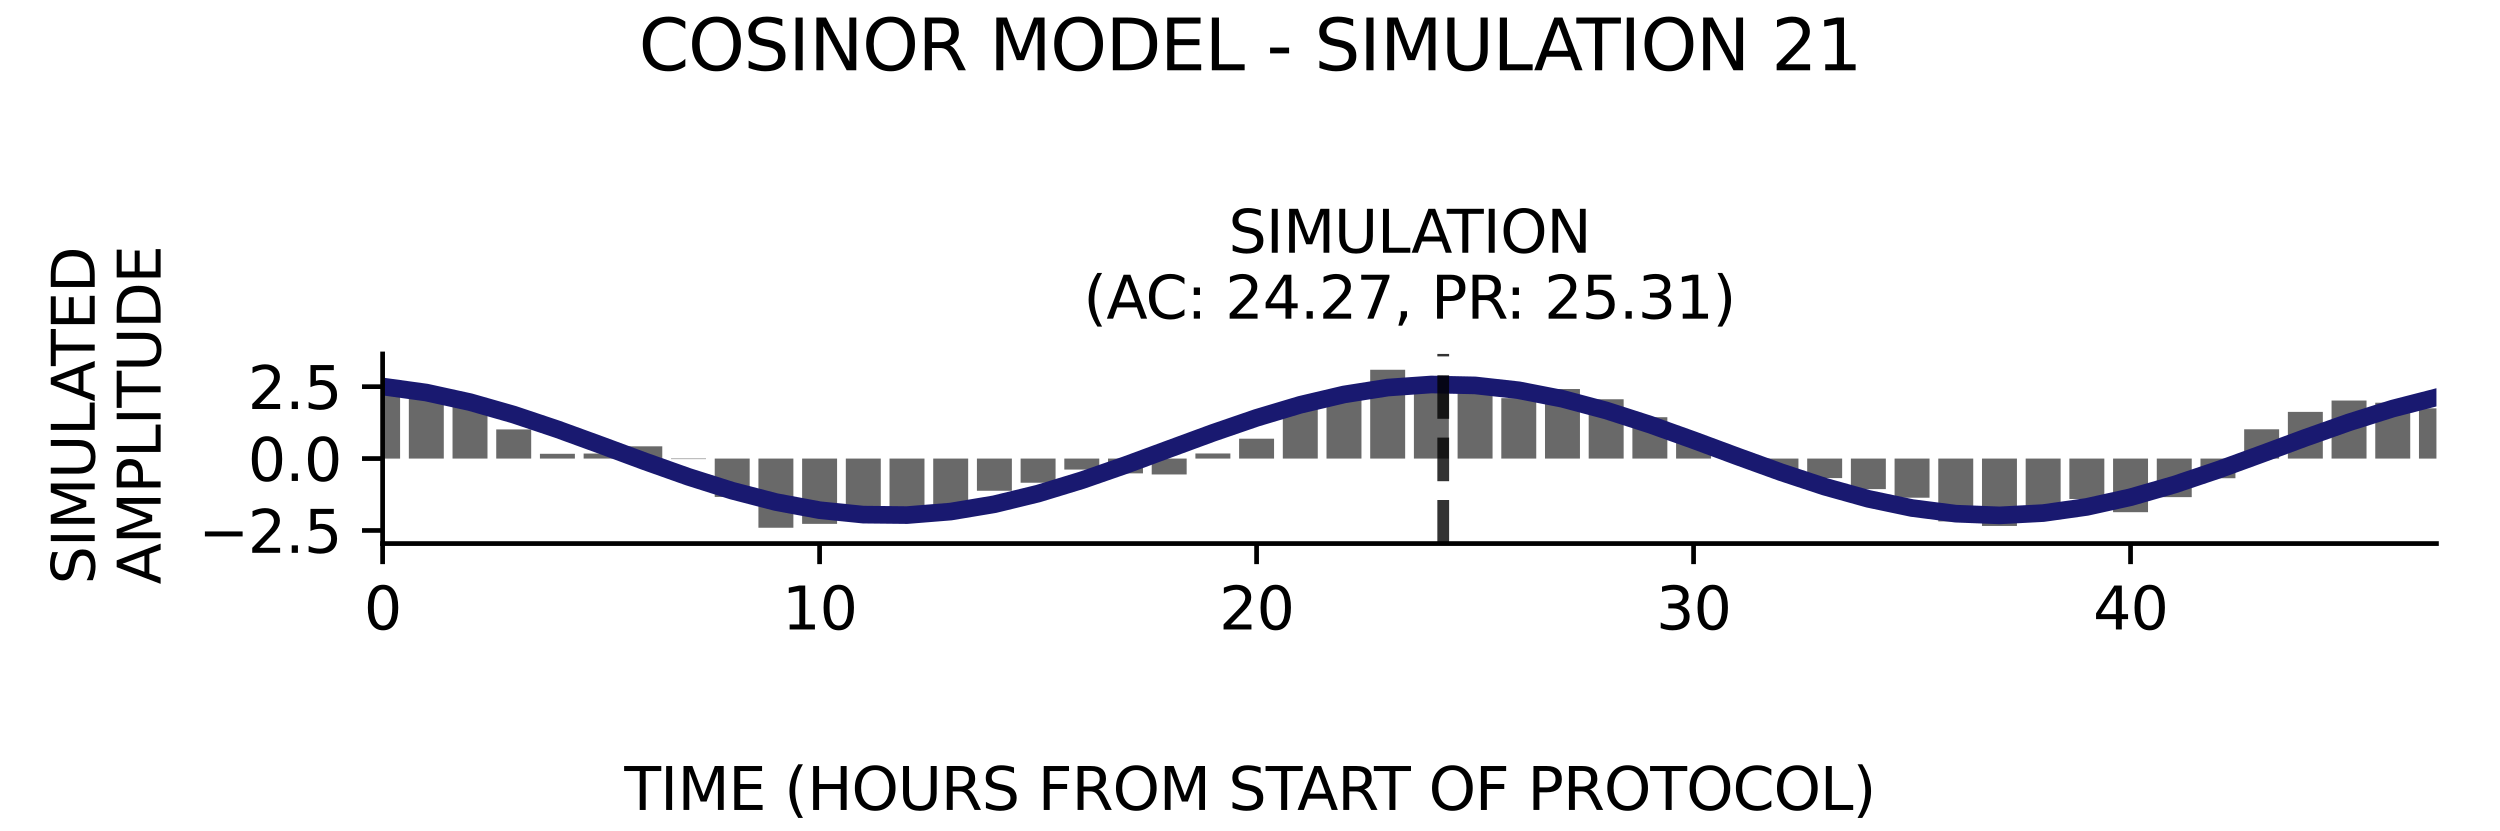 <?xml version="1.0" encoding="utf-8" standalone="no"?>
<!DOCTYPE svg PUBLIC "-//W3C//DTD SVG 1.1//EN"
  "http://www.w3.org/Graphics/SVG/1.1/DTD/svg11.dtd">
<svg xmlns:xlink="http://www.w3.org/1999/xlink" width="424.8pt" height="141.12pt" viewBox="0 0 424.8 141.12" xmlns="http://www.w3.org/2000/svg" version="1.1">
 <defs>
  <style type="text/css">*{stroke-linejoin: round; stroke-linecap: butt}</style>
 </defs>
 <g id="figure_1">
  <g id="patch_1">
   <path d="M 0 141.12 
L 424.8 141.12 
L 424.8 0 
L 0 0 
z
" style="fill: #ffffff"/>
  </g>
  <g id="axes_1">
   <g id="patch_2">
    <path d="M 65.014 92.36 
L 414 92.36 
L 414 60.144 
L 65.014 60.144 
z
" style="fill: #ffffff"/>
   </g>
   <g id="patch_3">
    <path d="M 62.044 77.92 
L 67.984 77.92 
L 67.984 65.648 
L 62.044 65.648 
z
" clip-path="url(#p8dde55d5e8)" style="fill: #696969"/>
   </g>
   <g id="patch_4">
    <path d="M 69.469 77.92 
L 75.409 77.92 
L 75.409 66.734 
L 69.469 66.734 
z
" clip-path="url(#p8dde55d5e8)" style="fill: #696969"/>
   </g>
   <g id="patch_5">
    <path d="M 76.894 77.92 
L 82.835 77.92 
L 82.835 68.564 
L 76.894 68.564 
z
" clip-path="url(#p8dde55d5e8)" style="fill: #696969"/>
   </g>
   <g id="patch_6">
    <path d="M 84.32 77.92 
L 90.26 77.92 
L 90.26 72.968 
L 84.32 72.968 
z
" clip-path="url(#p8dde55d5e8)" style="fill: #696969"/>
   </g>
   <g id="patch_7">
    <path d="M 91.745 77.92 
L 97.685 77.92 
L 97.685 77.109 
L 91.745 77.109 
z
" clip-path="url(#p8dde55d5e8)" style="fill: #696969"/>
   </g>
   <g id="patch_8">
    <path d="M 99.17 77.92 
L 105.11 77.92 
L 105.11 77.068 
L 99.17 77.068 
z
" clip-path="url(#p8dde55d5e8)" style="fill: #696969"/>
   </g>
   <g id="patch_9">
    <path d="M 106.595 77.92 
L 112.535 77.92 
L 112.535 75.838 
L 106.595 75.838 
z
" clip-path="url(#p8dde55d5e8)" style="fill: #696969"/>
   </g>
   <g id="patch_10">
    <path d="M 114.021 77.92 
L 119.961 77.92 
L 119.961 78.009 
L 114.021 78.009 
z
" clip-path="url(#p8dde55d5e8)" style="fill: #696969"/>
   </g>
   <g id="patch_11">
    <path d="M 121.446 77.92 
L 127.386 77.92 
L 127.386 84.437 
L 121.446 84.437 
z
" clip-path="url(#p8dde55d5e8)" style="fill: #696969"/>
   </g>
   <g id="patch_12">
    <path d="M 128.871 77.92 
L 134.811 77.92 
L 134.811 89.675 
L 128.871 89.675 
z
" clip-path="url(#p8dde55d5e8)" style="fill: #696969"/>
   </g>
   <g id="patch_13">
    <path d="M 136.296 77.92 
L 142.236 77.92 
L 142.236 89.016 
L 136.296 89.016 
z
" clip-path="url(#p8dde55d5e8)" style="fill: #696969"/>
   </g>
   <g id="patch_14">
    <path d="M 143.721 77.92 
L 149.662 77.92 
L 149.662 88.084 
L 143.721 88.084 
z
" clip-path="url(#p8dde55d5e8)" style="fill: #696969"/>
   </g>
   <g id="patch_15">
    <path d="M 151.147 77.92 
L 157.087 77.92 
L 157.087 86.438 
L 151.147 86.438 
z
" clip-path="url(#p8dde55d5e8)" style="fill: #696969"/>
   </g>
   <g id="patch_16">
    <path d="M 158.572 77.92 
L 164.512 77.92 
L 164.512 86.073 
L 158.572 86.073 
z
" clip-path="url(#p8dde55d5e8)" style="fill: #696969"/>
   </g>
   <g id="patch_17">
    <path d="M 165.997 77.92 
L 171.937 77.92 
L 171.937 83.391 
L 165.997 83.391 
z
" clip-path="url(#p8dde55d5e8)" style="fill: #696969"/>
   </g>
   <g id="patch_18">
    <path d="M 173.422 77.92 
L 179.363 77.92 
L 179.363 82.026 
L 173.422 82.026 
z
" clip-path="url(#p8dde55d5e8)" style="fill: #696969"/>
   </g>
   <g id="patch_19">
    <path d="M 180.848 77.92 
L 186.788 77.92 
L 186.788 79.79 
L 180.848 79.79 
z
" clip-path="url(#p8dde55d5e8)" style="fill: #696969"/>
   </g>
   <g id="patch_20">
    <path d="M 188.273 77.92 
L 194.213 77.92 
L 194.213 80.436 
L 188.273 80.436 
z
" clip-path="url(#p8dde55d5e8)" style="fill: #696969"/>
   </g>
   <g id="patch_21">
    <path d="M 195.698 77.92 
L 201.638 77.92 
L 201.638 80.621 
L 195.698 80.621 
z
" clip-path="url(#p8dde55d5e8)" style="fill: #696969"/>
   </g>
   <g id="patch_22">
    <path d="M 203.123 77.92 
L 209.064 77.92 
L 209.064 77.054 
L 203.123 77.054 
z
" clip-path="url(#p8dde55d5e8)" style="fill: #696969"/>
   </g>
   <g id="patch_23">
    <path d="M 210.549 77.92 
L 216.489 77.92 
L 216.489 74.543 
L 210.549 74.543 
z
" clip-path="url(#p8dde55d5e8)" style="fill: #696969"/>
   </g>
   <g id="patch_24">
    <path d="M 217.974 77.92 
L 223.914 77.92 
L 223.914 68.762 
L 217.974 68.762 
z
" clip-path="url(#p8dde55d5e8)" style="fill: #696969"/>
   </g>
   <g id="patch_25">
    <path d="M 225.399 77.92 
L 231.339 77.92 
L 231.339 66.253 
L 225.399 66.253 
z
" clip-path="url(#p8dde55d5e8)" style="fill: #696969"/>
   </g>
   <g id="patch_26">
    <path d="M 232.824 77.92 
L 238.764 77.92 
L 238.764 62.829 
L 232.824 62.829 
z
" clip-path="url(#p8dde55d5e8)" style="fill: #696969"/>
   </g>
   <g id="patch_27">
    <path d="M 240.25 77.92 
L 246.19 77.92 
L 246.19 65.491 
L 240.25 65.491 
z
" clip-path="url(#p8dde55d5e8)" style="fill: #696969"/>
   </g>
   <g id="patch_28">
    <path d="M 247.675 77.92 
L 253.615 77.92 
L 253.615 66.609 
L 247.675 66.609 
z
" clip-path="url(#p8dde55d5e8)" style="fill: #696969"/>
   </g>
   <g id="patch_29">
    <path d="M 255.1 77.92 
L 261.04 77.92 
L 261.04 67.659 
L 255.1 67.659 
z
" clip-path="url(#p8dde55d5e8)" style="fill: #696969"/>
   </g>
   <g id="patch_30">
    <path d="M 262.525 77.92 
L 268.465 77.92 
L 268.465 66.101 
L 262.525 66.101 
z
" clip-path="url(#p8dde55d5e8)" style="fill: #696969"/>
   </g>
   <g id="patch_31">
    <path d="M 269.95 77.92 
L 275.891 77.92 
L 275.891 67.842 
L 269.95 67.842 
z
" clip-path="url(#p8dde55d5e8)" style="fill: #696969"/>
   </g>
   <g id="patch_32">
    <path d="M 277.376 77.92 
L 283.316 77.92 
L 283.316 70.893 
L 277.376 70.893 
z
" clip-path="url(#p8dde55d5e8)" style="fill: #696969"/>
   </g>
   <g id="patch_33">
    <path d="M 284.801 77.92 
L 290.741 77.92 
L 290.741 74.848 
L 284.801 74.848 
z
" clip-path="url(#p8dde55d5e8)" style="fill: #696969"/>
   </g>
   <g id="patch_34">
    <path d="M 292.226 77.92 
L 298.166 77.92 
L 298.166 77.09 
L 292.226 77.09 
z
" clip-path="url(#p8dde55d5e8)" style="fill: #696969"/>
   </g>
   <g id="patch_35">
    <path d="M 299.651 77.92 
L 305.592 77.92 
L 305.592 79.905 
L 299.651 79.905 
z
" clip-path="url(#p8dde55d5e8)" style="fill: #696969"/>
   </g>
   <g id="patch_36">
    <path d="M 307.077 77.92 
L 313.017 77.92 
L 313.017 81.24 
L 307.077 81.24 
z
" clip-path="url(#p8dde55d5e8)" style="fill: #696969"/>
   </g>
   <g id="patch_37">
    <path d="M 314.502 77.92 
L 320.442 77.92 
L 320.442 83.111 
L 314.502 83.111 
z
" clip-path="url(#p8dde55d5e8)" style="fill: #696969"/>
   </g>
   <g id="patch_38">
    <path d="M 321.927 77.92 
L 327.867 77.92 
L 327.867 84.572 
L 321.927 84.572 
z
" clip-path="url(#p8dde55d5e8)" style="fill: #696969"/>
   </g>
   <g id="patch_39">
    <path d="M 329.352 77.92 
L 335.293 77.92 
L 335.293 88.597 
L 329.352 88.597 
z
" clip-path="url(#p8dde55d5e8)" style="fill: #696969"/>
   </g>
   <g id="patch_40">
    <path d="M 336.778 77.92 
L 342.718 77.92 
L 342.718 89.372 
L 336.778 89.372 
z
" clip-path="url(#p8dde55d5e8)" style="fill: #696969"/>
   </g>
   <g id="patch_41">
    <path d="M 344.203 77.92 
L 350.143 77.92 
L 350.143 86.341 
L 344.203 86.341 
z
" clip-path="url(#p8dde55d5e8)" style="fill: #696969"/>
   </g>
   <g id="patch_42">
    <path d="M 351.628 77.92 
L 357.568 77.92 
L 357.568 84.789 
L 351.628 84.789 
z
" clip-path="url(#p8dde55d5e8)" style="fill: #696969"/>
   </g>
   <g id="patch_43">
    <path d="M 359.053 77.92 
L 364.993 77.92 
L 364.993 87.03 
L 359.053 87.03 
z
" clip-path="url(#p8dde55d5e8)" style="fill: #696969"/>
   </g>
   <g id="patch_44">
    <path d="M 366.479 77.92 
L 372.419 77.92 
L 372.419 84.473 
L 366.479 84.473 
z
" clip-path="url(#p8dde55d5e8)" style="fill: #696969"/>
   </g>
   <g id="patch_45">
    <path d="M 373.904 77.92 
L 379.844 77.92 
L 379.844 81.262 
L 373.904 81.262 
z
" clip-path="url(#p8dde55d5e8)" style="fill: #696969"/>
   </g>
   <g id="patch_46">
    <path d="M 381.329 77.92 
L 387.269 77.92 
L 387.269 72.945 
L 381.329 72.945 
z
" clip-path="url(#p8dde55d5e8)" style="fill: #696969"/>
   </g>
   <g id="patch_47">
    <path d="M 388.754 77.92 
L 394.694 77.92 
L 394.694 69.987 
L 388.754 69.987 
z
" clip-path="url(#p8dde55d5e8)" style="fill: #696969"/>
   </g>
   <g id="patch_48">
    <path d="M 396.179 77.92 
L 402.12 77.92 
L 402.12 68.059 
L 396.179 68.059 
z
" clip-path="url(#p8dde55d5e8)" style="fill: #696969"/>
   </g>
   <g id="patch_49">
    <path d="M 403.605 77.92 
L 409.545 77.92 
L 409.545 68.428 
L 403.605 68.428 
z
" clip-path="url(#p8dde55d5e8)" style="fill: #696969"/>
   </g>
   <g id="patch_50">
    <path d="M 411.03 77.92 
L 416.97 77.92 
L 416.97 69.386 
L 411.03 69.386 
z
" clip-path="url(#p8dde55d5e8)" style="fill: #696969"/>
   </g>
   <g id="matplotlib.axis_1">
    <g id="xtick_1">
     <g id="line2d_1">
      <defs>
       <path id="m02de3a9faf" d="M 0 0 
L 0 3.5 
" style="stroke: #000000; stroke-width: 0.8"/>
      </defs>
      <g>
       <use xlink:href="#m02de3a9faf" x="65.014" y="92.36" style="stroke: #000000; stroke-width: 0.8"/>
      </g>
     </g>
     <g id="text_1">
      <!-- 0 -->
      <g transform="translate(61.833 106.958) scale(0.1 -0.1)">
       <defs>
        <path id="DejaVuSans-30" d="M 2034 4250 
Q 1547 4250 1301 3770 
Q 1056 3291 1056 2328 
Q 1056 1369 1301 889 
Q 1547 409 2034 409 
Q 2525 409 2770 889 
Q 3016 1369 3016 2328 
Q 3016 3291 2770 3770 
Q 2525 4250 2034 4250 
z
M 2034 4750 
Q 2819 4750 3233 4129 
Q 3647 3509 3647 2328 
Q 3647 1150 3233 529 
Q 2819 -91 2034 -91 
Q 1250 -91 836 529 
Q 422 1150 422 2328 
Q 422 3509 836 4129 
Q 1250 4750 2034 4750 
z
" transform="scale(0.016)"/>
       </defs>
       <use xlink:href="#DejaVuSans-30"/>
      </g>
     </g>
    </g>
    <g id="xtick_2">
     <g id="line2d_2">
      <g>
       <use xlink:href="#m02de3a9faf" x="139.266" y="92.36" style="stroke: #000000; stroke-width: 0.8"/>
      </g>
     </g>
     <g id="text_2">
      <!-- 10 -->
      <g transform="translate(132.904 106.958) scale(0.1 -0.1)">
       <defs>
        <path id="DejaVuSans-31" d="M 794 531 
L 1825 531 
L 1825 4091 
L 703 3866 
L 703 4441 
L 1819 4666 
L 2450 4666 
L 2450 531 
L 3481 531 
L 3481 0 
L 794 0 
L 794 531 
z
" transform="scale(0.016)"/>
       </defs>
       <use xlink:href="#DejaVuSans-31"/>
       <use xlink:href="#DejaVuSans-30" x="63.623"/>
      </g>
     </g>
    </g>
    <g id="xtick_3">
     <g id="line2d_3">
      <g>
       <use xlink:href="#m02de3a9faf" x="213.519" y="92.36" style="stroke: #000000; stroke-width: 0.8"/>
      </g>
     </g>
     <g id="text_3">
      <!-- 20 -->
      <g transform="translate(207.156 106.958) scale(0.1 -0.1)">
       <defs>
        <path id="DejaVuSans-32" d="M 1228 531 
L 3431 531 
L 3431 0 
L 469 0 
L 469 531 
Q 828 903 1448 1529 
Q 2069 2156 2228 2338 
Q 2531 2678 2651 2914 
Q 2772 3150 2772 3378 
Q 2772 3750 2511 3984 
Q 2250 4219 1831 4219 
Q 1534 4219 1204 4116 
Q 875 4013 500 3803 
L 500 4441 
Q 881 4594 1212 4672 
Q 1544 4750 1819 4750 
Q 2544 4750 2975 4387 
Q 3406 4025 3406 3419 
Q 3406 3131 3298 2873 
Q 3191 2616 2906 2266 
Q 2828 2175 2409 1742 
Q 1991 1309 1228 531 
z
" transform="scale(0.016)"/>
       </defs>
       <use xlink:href="#DejaVuSans-32"/>
       <use xlink:href="#DejaVuSans-30" x="63.623"/>
      </g>
     </g>
    </g>
    <g id="xtick_4">
     <g id="line2d_4">
      <g>
       <use xlink:href="#m02de3a9faf" x="287.771" y="92.36" style="stroke: #000000; stroke-width: 0.8"/>
      </g>
     </g>
     <g id="text_4">
      <!-- 30 -->
      <g transform="translate(281.409 106.958) scale(0.1 -0.1)">
       <defs>
        <path id="DejaVuSans-33" d="M 2597 2516 
Q 3050 2419 3304 2112 
Q 3559 1806 3559 1356 
Q 3559 666 3084 287 
Q 2609 -91 1734 -91 
Q 1441 -91 1130 -33 
Q 819 25 488 141 
L 488 750 
Q 750 597 1062 519 
Q 1375 441 1716 441 
Q 2309 441 2620 675 
Q 2931 909 2931 1356 
Q 2931 1769 2642 2001 
Q 2353 2234 1838 2234 
L 1294 2234 
L 1294 2753 
L 1863 2753 
Q 2328 2753 2575 2939 
Q 2822 3125 2822 3475 
Q 2822 3834 2567 4026 
Q 2313 4219 1838 4219 
Q 1578 4219 1281 4162 
Q 984 4106 628 3988 
L 628 4550 
Q 988 4650 1302 4700 
Q 1616 4750 1894 4750 
Q 2613 4750 3031 4423 
Q 3450 4097 3450 3541 
Q 3450 3153 3228 2886 
Q 3006 2619 2597 2516 
z
" transform="scale(0.016)"/>
       </defs>
       <use xlink:href="#DejaVuSans-33"/>
       <use xlink:href="#DejaVuSans-30" x="63.623"/>
      </g>
     </g>
    </g>
    <g id="xtick_5">
     <g id="line2d_5">
      <g>
       <use xlink:href="#m02de3a9faf" x="362.023" y="92.36" style="stroke: #000000; stroke-width: 0.8"/>
      </g>
     </g>
     <g id="text_5">
      <!-- 40 -->
      <g transform="translate(355.661 106.958) scale(0.1 -0.1)">
       <defs>
        <path id="DejaVuSans-34" d="M 2419 4116 
L 825 1625 
L 2419 1625 
L 2419 4116 
z
M 2253 4666 
L 3047 4666 
L 3047 1625 
L 3713 1625 
L 3713 1100 
L 3047 1100 
L 3047 0 
L 2419 0 
L 2419 1100 
L 313 1100 
L 313 1709 
L 2253 4666 
z
" transform="scale(0.016)"/>
       </defs>
       <use xlink:href="#DejaVuSans-34"/>
       <use xlink:href="#DejaVuSans-30" x="63.623"/>
      </g>
     </g>
    </g>
   </g>
   <g id="matplotlib.axis_2">
    <g id="ytick_1">
     <g id="line2d_6">
      <defs>
       <path id="mbc3ce31206" d="M 0 0 
L -3.5 0 
" style="stroke: #000000; stroke-width: 0.8"/>
      </defs>
      <g>
       <use xlink:href="#mbc3ce31206" x="65.014" y="90.138" style="stroke: #000000; stroke-width: 0.8"/>
      </g>
     </g>
     <g id="text_6">
      <!-- −2.5 -->
      <g transform="translate(33.731 93.937) scale(0.1 -0.1)">
       <defs>
        <path id="DejaVuSans-2212" d="M 678 2272 
L 4684 2272 
L 4684 1741 
L 678 1741 
L 678 2272 
z
" transform="scale(0.016)"/>
        <path id="DejaVuSans-2e" d="M 684 794 
L 1344 794 
L 1344 0 
L 684 0 
L 684 794 
z
" transform="scale(0.016)"/>
        <path id="DejaVuSans-35" d="M 691 4666 
L 3169 4666 
L 3169 4134 
L 1269 4134 
L 1269 2991 
Q 1406 3038 1543 3061 
Q 1681 3084 1819 3084 
Q 2600 3084 3056 2656 
Q 3513 2228 3513 1497 
Q 3513 744 3044 326 
Q 2575 -91 1722 -91 
Q 1428 -91 1123 -41 
Q 819 9 494 109 
L 494 744 
Q 775 591 1075 516 
Q 1375 441 1709 441 
Q 2250 441 2565 725 
Q 2881 1009 2881 1497 
Q 2881 1984 2565 2268 
Q 2250 2553 1709 2553 
Q 1456 2553 1204 2497 
Q 953 2441 691 2322 
L 691 4666 
z
" transform="scale(0.016)"/>
       </defs>
       <use xlink:href="#DejaVuSans-2212"/>
       <use xlink:href="#DejaVuSans-32" x="83.789"/>
       <use xlink:href="#DejaVuSans-2e" x="147.412"/>
       <use xlink:href="#DejaVuSans-35" x="179.199"/>
      </g>
     </g>
    </g>
    <g id="ytick_2">
     <g id="line2d_7">
      <g>
       <use xlink:href="#mbc3ce31206" x="65.014" y="77.92" style="stroke: #000000; stroke-width: 0.8"/>
      </g>
     </g>
     <g id="text_7">
      <!-- 0.0 -->
      <g transform="translate(42.111 81.72) scale(0.1 -0.1)">
       <use xlink:href="#DejaVuSans-30"/>
       <use xlink:href="#DejaVuSans-2e" x="63.623"/>
       <use xlink:href="#DejaVuSans-30" x="95.41"/>
      </g>
     </g>
    </g>
    <g id="ytick_3">
     <g id="line2d_8">
      <g>
       <use xlink:href="#mbc3ce31206" x="65.014" y="65.703" style="stroke: #000000; stroke-width: 0.8"/>
      </g>
     </g>
     <g id="text_8">
      <!-- 2.5 -->
      <g transform="translate(42.111 69.502) scale(0.1 -0.1)">
       <use xlink:href="#DejaVuSans-32"/>
       <use xlink:href="#DejaVuSans-2e" x="63.623"/>
       <use xlink:href="#DejaVuSans-35" x="95.41"/>
      </g>
     </g>
    </g>
   </g>
   <g id="line2d_9">
    <path d="M 65.014 65.674 
L 72.439 66.702 
L 79.864 68.327 
L 87.29 70.449 
L 94.715 72.939 
L 102.14 75.643 
L 109.565 78.396 
L 116.991 81.03 
L 124.416 83.382 
L 131.841 85.308 
L 139.266 86.691 
L 146.692 87.445 
L 154.117 87.525 
L 161.542 86.925 
L 168.967 85.682 
L 176.393 83.873 
L 183.818 81.607 
L 191.243 79.026 
L 198.668 76.285 
L 206.093 73.554 
L 213.519 71 
L 220.944 68.78 
L 228.369 67.029 
L 235.794 65.856 
L 243.22 65.331 
L 250.645 65.488 
L 258.07 66.316 
L 265.495 67.764 
L 272.921 69.745 
L 280.346 72.136 
L 287.771 74.792 
L 295.196 77.548 
L 302.621 80.236 
L 310.047 82.692 
L 317.472 84.764 
L 324.897 86.326 
L 332.322 87.282 
L 339.748 87.574 
L 347.173 87.182 
L 354.598 86.132 
L 362.023 84.488 
L 369.449 82.35 
L 376.874 79.851 
L 384.299 77.142 
L 391.724 74.39 
L 399.15 71.763 
L 406.575 69.424 
L 414 67.515 
" clip-path="url(#p8dde55d5e8)" style="fill: none; stroke: #191970; stroke-width: 3; stroke-linecap: square"/>
   </g>
   <g id="line2d_10">
    <path d="M 245.234 92.36 
L 245.234 60.144 
" clip-path="url(#p8dde55d5e8)" style="fill: none; stroke-dasharray: 7.4,3.2; stroke-dashoffset: 0; stroke: #000000; stroke-opacity: 0.8; stroke-width: 2"/>
   </g>
   <g id="patch_51">
    <path d="M 65.014 92.36 
L 65.014 60.144 
" style="fill: none; stroke: #000000; stroke-width: 0.8; stroke-linejoin: miter; stroke-linecap: square"/>
   </g>
   <g id="patch_52">
    <path d="M 65.014 92.36 
L 414 92.36 
" style="fill: none; stroke: #000000; stroke-width: 0.8; stroke-linejoin: miter; stroke-linecap: square"/>
   </g>
   <g id="text_9">
    <!-- SIMULATION -->
    <g transform="translate(208.748 42.946) scale(0.1 -0.1)">
     <defs>
      <path id="DejaVuSans-53" d="M 3425 4513 
L 3425 3897 
Q 3066 4069 2747 4153 
Q 2428 4238 2131 4238 
Q 1616 4238 1336 4038 
Q 1056 3838 1056 3469 
Q 1056 3159 1242 3001 
Q 1428 2844 1947 2747 
L 2328 2669 
Q 3034 2534 3370 2195 
Q 3706 1856 3706 1288 
Q 3706 609 3251 259 
Q 2797 -91 1919 -91 
Q 1588 -91 1214 -16 
Q 841 59 441 206 
L 441 856 
Q 825 641 1194 531 
Q 1563 422 1919 422 
Q 2459 422 2753 634 
Q 3047 847 3047 1241 
Q 3047 1584 2836 1778 
Q 2625 1972 2144 2069 
L 1759 2144 
Q 1053 2284 737 2584 
Q 422 2884 422 3419 
Q 422 4038 858 4394 
Q 1294 4750 2059 4750 
Q 2388 4750 2728 4690 
Q 3069 4631 3425 4513 
z
" transform="scale(0.016)"/>
      <path id="DejaVuSans-49" d="M 628 4666 
L 1259 4666 
L 1259 0 
L 628 0 
L 628 4666 
z
" transform="scale(0.016)"/>
      <path id="DejaVuSans-4d" d="M 628 4666 
L 1569 4666 
L 2759 1491 
L 3956 4666 
L 4897 4666 
L 4897 0 
L 4281 0 
L 4281 4097 
L 3078 897 
L 2444 897 
L 1241 4097 
L 1241 0 
L 628 0 
L 628 4666 
z
" transform="scale(0.016)"/>
      <path id="DejaVuSans-55" d="M 556 4666 
L 1191 4666 
L 1191 1831 
Q 1191 1081 1462 751 
Q 1734 422 2344 422 
Q 2950 422 3222 751 
Q 3494 1081 3494 1831 
L 3494 4666 
L 4128 4666 
L 4128 1753 
Q 4128 841 3676 375 
Q 3225 -91 2344 -91 
Q 1459 -91 1007 375 
Q 556 841 556 1753 
L 556 4666 
z
" transform="scale(0.016)"/>
      <path id="DejaVuSans-4c" d="M 628 4666 
L 1259 4666 
L 1259 531 
L 3531 531 
L 3531 0 
L 628 0 
L 628 4666 
z
" transform="scale(0.016)"/>
      <path id="DejaVuSans-41" d="M 2188 4044 
L 1331 1722 
L 3047 1722 
L 2188 4044 
z
M 1831 4666 
L 2547 4666 
L 4325 0 
L 3669 0 
L 3244 1197 
L 1141 1197 
L 716 0 
L 50 0 
L 1831 4666 
z
" transform="scale(0.016)"/>
      <path id="DejaVuSans-54" d="M -19 4666 
L 3928 4666 
L 3928 4134 
L 2272 4134 
L 2272 0 
L 1638 0 
L 1638 4134 
L -19 4134 
L -19 4666 
z
" transform="scale(0.016)"/>
      <path id="DejaVuSans-4f" d="M 2522 4238 
Q 1834 4238 1429 3725 
Q 1025 3213 1025 2328 
Q 1025 1447 1429 934 
Q 1834 422 2522 422 
Q 3209 422 3611 934 
Q 4013 1447 4013 2328 
Q 4013 3213 3611 3725 
Q 3209 4238 2522 4238 
z
M 2522 4750 
Q 3503 4750 4090 4092 
Q 4678 3434 4678 2328 
Q 4678 1225 4090 567 
Q 3503 -91 2522 -91 
Q 1538 -91 948 565 
Q 359 1222 359 2328 
Q 359 3434 948 4092 
Q 1538 4750 2522 4750 
z
" transform="scale(0.016)"/>
      <path id="DejaVuSans-4e" d="M 628 4666 
L 1478 4666 
L 3547 763 
L 3547 4666 
L 4159 4666 
L 4159 0 
L 3309 0 
L 1241 3903 
L 1241 0 
L 628 0 
L 628 4666 
z
" transform="scale(0.016)"/>
     </defs>
     <use xlink:href="#DejaVuSans-53"/>
     <use xlink:href="#DejaVuSans-49" x="63.477"/>
     <use xlink:href="#DejaVuSans-4d" x="92.969"/>
     <use xlink:href="#DejaVuSans-55" x="179.248"/>
     <use xlink:href="#DejaVuSans-4c" x="252.441"/>
     <use xlink:href="#DejaVuSans-41" x="310.404"/>
     <use xlink:href="#DejaVuSans-54" x="371.062"/>
     <use xlink:href="#DejaVuSans-49" x="432.146"/>
     <use xlink:href="#DejaVuSans-4f" x="461.639"/>
     <use xlink:href="#DejaVuSans-4e" x="540.35"/>
    </g>
    <!-- (AC: 24.27, PR: 25.31) -->
    <g transform="translate(184.095 54.144) scale(0.1 -0.1)">
     <defs>
      <path id="DejaVuSans-28" d="M 1984 4856 
Q 1566 4138 1362 3434 
Q 1159 2731 1159 2009 
Q 1159 1288 1364 580 
Q 1569 -128 1984 -844 
L 1484 -844 
Q 1016 -109 783 600 
Q 550 1309 550 2009 
Q 550 2706 781 3412 
Q 1013 4119 1484 4856 
L 1984 4856 
z
" transform="scale(0.016)"/>
      <path id="DejaVuSans-43" d="M 4122 4306 
L 4122 3641 
Q 3803 3938 3442 4084 
Q 3081 4231 2675 4231 
Q 1875 4231 1450 3742 
Q 1025 3253 1025 2328 
Q 1025 1406 1450 917 
Q 1875 428 2675 428 
Q 3081 428 3442 575 
Q 3803 722 4122 1019 
L 4122 359 
Q 3791 134 3420 21 
Q 3050 -91 2638 -91 
Q 1578 -91 968 557 
Q 359 1206 359 2328 
Q 359 3453 968 4101 
Q 1578 4750 2638 4750 
Q 3056 4750 3426 4639 
Q 3797 4528 4122 4306 
z
" transform="scale(0.016)"/>
      <path id="DejaVuSans-3a" d="M 750 794 
L 1409 794 
L 1409 0 
L 750 0 
L 750 794 
z
M 750 3309 
L 1409 3309 
L 1409 2516 
L 750 2516 
L 750 3309 
z
" transform="scale(0.016)"/>
      <path id="DejaVuSans-20" transform="scale(0.016)"/>
      <path id="DejaVuSans-37" d="M 525 4666 
L 3525 4666 
L 3525 4397 
L 1831 0 
L 1172 0 
L 2766 4134 
L 525 4134 
L 525 4666 
z
" transform="scale(0.016)"/>
      <path id="DejaVuSans-2c" d="M 750 794 
L 1409 794 
L 1409 256 
L 897 -744 
L 494 -744 
L 750 256 
L 750 794 
z
" transform="scale(0.016)"/>
      <path id="DejaVuSans-50" d="M 1259 4147 
L 1259 2394 
L 2053 2394 
Q 2494 2394 2734 2622 
Q 2975 2850 2975 3272 
Q 2975 3691 2734 3919 
Q 2494 4147 2053 4147 
L 1259 4147 
z
M 628 4666 
L 2053 4666 
Q 2838 4666 3239 4311 
Q 3641 3956 3641 3272 
Q 3641 2581 3239 2228 
Q 2838 1875 2053 1875 
L 1259 1875 
L 1259 0 
L 628 0 
L 628 4666 
z
" transform="scale(0.016)"/>
      <path id="DejaVuSans-52" d="M 2841 2188 
Q 3044 2119 3236 1894 
Q 3428 1669 3622 1275 
L 4263 0 
L 3584 0 
L 2988 1197 
Q 2756 1666 2539 1819 
Q 2322 1972 1947 1972 
L 1259 1972 
L 1259 0 
L 628 0 
L 628 4666 
L 2053 4666 
Q 2853 4666 3247 4331 
Q 3641 3997 3641 3322 
Q 3641 2881 3436 2590 
Q 3231 2300 2841 2188 
z
M 1259 4147 
L 1259 2491 
L 2053 2491 
Q 2509 2491 2742 2702 
Q 2975 2913 2975 3322 
Q 2975 3731 2742 3939 
Q 2509 4147 2053 4147 
L 1259 4147 
z
" transform="scale(0.016)"/>
      <path id="DejaVuSans-29" d="M 513 4856 
L 1013 4856 
Q 1481 4119 1714 3412 
Q 1947 2706 1947 2009 
Q 1947 1309 1714 600 
Q 1481 -109 1013 -844 
L 513 -844 
Q 928 -128 1133 580 
Q 1338 1288 1338 2009 
Q 1338 2731 1133 3434 
Q 928 4138 513 4856 
z
" transform="scale(0.016)"/>
     </defs>
     <use xlink:href="#DejaVuSans-28"/>
     <use xlink:href="#DejaVuSans-41" x="39.014"/>
     <use xlink:href="#DejaVuSans-43" x="105.672"/>
     <use xlink:href="#DejaVuSans-3a" x="175.496"/>
     <use xlink:href="#DejaVuSans-20" x="209.188"/>
     <use xlink:href="#DejaVuSans-32" x="240.975"/>
     <use xlink:href="#DejaVuSans-34" x="304.598"/>
     <use xlink:href="#DejaVuSans-2e" x="368.221"/>
     <use xlink:href="#DejaVuSans-32" x="400.008"/>
     <use xlink:href="#DejaVuSans-37" x="463.631"/>
     <use xlink:href="#DejaVuSans-2c" x="527.254"/>
     <use xlink:href="#DejaVuSans-20" x="559.041"/>
     <use xlink:href="#DejaVuSans-50" x="590.828"/>
     <use xlink:href="#DejaVuSans-52" x="651.131"/>
     <use xlink:href="#DejaVuSans-3a" x="717.488"/>
     <use xlink:href="#DejaVuSans-20" x="751.18"/>
     <use xlink:href="#DejaVuSans-32" x="782.967"/>
     <use xlink:href="#DejaVuSans-35" x="846.59"/>
     <use xlink:href="#DejaVuSans-2e" x="910.213"/>
     <use xlink:href="#DejaVuSans-33" x="942"/>
     <use xlink:href="#DejaVuSans-31" x="1005.623"/>
     <use xlink:href="#DejaVuSans-29" x="1069.246"/>
    </g>
   </g>
  </g>
  <g id="text_10">
   <!-- COSINOR MODEL - SIMULATION 21 -->
   <g transform="translate(108.534 11.941) scale(0.12 -0.12)">
    <defs>
     <path id="DejaVuSans-44" d="M 1259 4147 
L 1259 519 
L 2022 519 
Q 2988 519 3436 956 
Q 3884 1394 3884 2338 
Q 3884 3275 3436 3711 
Q 2988 4147 2022 4147 
L 1259 4147 
z
M 628 4666 
L 1925 4666 
Q 3281 4666 3915 4102 
Q 4550 3538 4550 2338 
Q 4550 1131 3912 565 
Q 3275 0 1925 0 
L 628 0 
L 628 4666 
z
" transform="scale(0.016)"/>
     <path id="DejaVuSans-45" d="M 628 4666 
L 3578 4666 
L 3578 4134 
L 1259 4134 
L 1259 2753 
L 3481 2753 
L 3481 2222 
L 1259 2222 
L 1259 531 
L 3634 531 
L 3634 0 
L 628 0 
L 628 4666 
z
" transform="scale(0.016)"/>
     <path id="DejaVuSans-2d" d="M 313 2009 
L 1997 2009 
L 1997 1497 
L 313 1497 
L 313 2009 
z
" transform="scale(0.016)"/>
    </defs>
    <use xlink:href="#DejaVuSans-43"/>
    <use xlink:href="#DejaVuSans-4f" x="69.824"/>
    <use xlink:href="#DejaVuSans-53" x="148.535"/>
    <use xlink:href="#DejaVuSans-49" x="212.012"/>
    <use xlink:href="#DejaVuSans-4e" x="241.504"/>
    <use xlink:href="#DejaVuSans-4f" x="316.309"/>
    <use xlink:href="#DejaVuSans-52" x="395.02"/>
    <use xlink:href="#DejaVuSans-20" x="464.502"/>
    <use xlink:href="#DejaVuSans-4d" x="496.289"/>
    <use xlink:href="#DejaVuSans-4f" x="582.568"/>
    <use xlink:href="#DejaVuSans-44" x="661.279"/>
    <use xlink:href="#DejaVuSans-45" x="738.281"/>
    <use xlink:href="#DejaVuSans-4c" x="801.465"/>
    <use xlink:href="#DejaVuSans-20" x="857.178"/>
    <use xlink:href="#DejaVuSans-2d" x="888.965"/>
    <use xlink:href="#DejaVuSans-20" x="925.049"/>
    <use xlink:href="#DejaVuSans-53" x="956.836"/>
    <use xlink:href="#DejaVuSans-49" x="1020.312"/>
    <use xlink:href="#DejaVuSans-4d" x="1049.805"/>
    <use xlink:href="#DejaVuSans-55" x="1136.084"/>
    <use xlink:href="#DejaVuSans-4c" x="1209.277"/>
    <use xlink:href="#DejaVuSans-41" x="1267.24"/>
    <use xlink:href="#DejaVuSans-54" x="1327.898"/>
    <use xlink:href="#DejaVuSans-49" x="1388.982"/>
    <use xlink:href="#DejaVuSans-4f" x="1418.475"/>
    <use xlink:href="#DejaVuSans-4e" x="1497.186"/>
    <use xlink:href="#DejaVuSans-20" x="1571.99"/>
    <use xlink:href="#DejaVuSans-32" x="1603.777"/>
    <use xlink:href="#DejaVuSans-31" x="1667.4"/>
   </g>
  </g>
  <g id="text_11">
   <!-- TIME (HOURS FROM START OF PROTOCOL) -->
   <g transform="translate(106.08 137.629) scale(0.1 -0.1)">
    <defs>
     <path id="DejaVuSans-48" d="M 628 4666 
L 1259 4666 
L 1259 2753 
L 3553 2753 
L 3553 4666 
L 4184 4666 
L 4184 0 
L 3553 0 
L 3553 2222 
L 1259 2222 
L 1259 0 
L 628 0 
L 628 4666 
z
" transform="scale(0.016)"/>
     <path id="DejaVuSans-46" d="M 628 4666 
L 3309 4666 
L 3309 4134 
L 1259 4134 
L 1259 2759 
L 3109 2759 
L 3109 2228 
L 1259 2228 
L 1259 0 
L 628 0 
L 628 4666 
z
" transform="scale(0.016)"/>
    </defs>
    <use xlink:href="#DejaVuSans-54"/>
    <use xlink:href="#DejaVuSans-49" x="61.084"/>
    <use xlink:href="#DejaVuSans-4d" x="90.576"/>
    <use xlink:href="#DejaVuSans-45" x="176.855"/>
    <use xlink:href="#DejaVuSans-20" x="240.039"/>
    <use xlink:href="#DejaVuSans-28" x="271.826"/>
    <use xlink:href="#DejaVuSans-48" x="310.84"/>
    <use xlink:href="#DejaVuSans-4f" x="386.035"/>
    <use xlink:href="#DejaVuSans-55" x="464.746"/>
    <use xlink:href="#DejaVuSans-52" x="537.939"/>
    <use xlink:href="#DejaVuSans-53" x="607.422"/>
    <use xlink:href="#DejaVuSans-20" x="670.898"/>
    <use xlink:href="#DejaVuSans-46" x="702.686"/>
    <use xlink:href="#DejaVuSans-52" x="760.205"/>
    <use xlink:href="#DejaVuSans-4f" x="829.688"/>
    <use xlink:href="#DejaVuSans-4d" x="908.398"/>
    <use xlink:href="#DejaVuSans-20" x="994.678"/>
    <use xlink:href="#DejaVuSans-53" x="1026.465"/>
    <use xlink:href="#DejaVuSans-54" x="1089.941"/>
    <use xlink:href="#DejaVuSans-41" x="1143.275"/>
    <use xlink:href="#DejaVuSans-52" x="1211.684"/>
    <use xlink:href="#DejaVuSans-54" x="1273.916"/>
    <use xlink:href="#DejaVuSans-20" x="1335"/>
    <use xlink:href="#DejaVuSans-4f" x="1366.787"/>
    <use xlink:href="#DejaVuSans-46" x="1445.498"/>
    <use xlink:href="#DejaVuSans-20" x="1503.018"/>
    <use xlink:href="#DejaVuSans-50" x="1534.805"/>
    <use xlink:href="#DejaVuSans-52" x="1595.107"/>
    <use xlink:href="#DejaVuSans-4f" x="1664.59"/>
    <use xlink:href="#DejaVuSans-54" x="1743.301"/>
    <use xlink:href="#DejaVuSans-4f" x="1804.385"/>
    <use xlink:href="#DejaVuSans-43" x="1883.096"/>
    <use xlink:href="#DejaVuSans-4f" x="1952.92"/>
    <use xlink:href="#DejaVuSans-4c" x="2031.631"/>
    <use xlink:href="#DejaVuSans-29" x="2087.344"/>
   </g>
  </g>
  <g id="text_12">
   <!-- SIMULATED -->
   <g transform="translate(16.094 99.293) rotate(-90) scale(0.1 -0.1)">
    <use xlink:href="#DejaVuSans-53"/>
    <use xlink:href="#DejaVuSans-49" x="63.477"/>
    <use xlink:href="#DejaVuSans-4d" x="92.969"/>
    <use xlink:href="#DejaVuSans-55" x="179.248"/>
    <use xlink:href="#DejaVuSans-4c" x="252.441"/>
    <use xlink:href="#DejaVuSans-41" x="310.404"/>
    <use xlink:href="#DejaVuSans-54" x="371.062"/>
    <use xlink:href="#DejaVuSans-45" x="432.146"/>
    <use xlink:href="#DejaVuSans-44" x="495.33"/>
   </g>
   <!-- AMPLITUDE -->
   <g transform="translate(27.292 99.293) rotate(-90) scale(0.1 -0.1)">
    <use xlink:href="#DejaVuSans-41"/>
    <use xlink:href="#DejaVuSans-4d" x="68.408"/>
    <use xlink:href="#DejaVuSans-50" x="154.688"/>
    <use xlink:href="#DejaVuSans-4c" x="214.99"/>
    <use xlink:href="#DejaVuSans-49" x="270.703"/>
    <use xlink:href="#DejaVuSans-54" x="300.195"/>
    <use xlink:href="#DejaVuSans-55" x="361.279"/>
    <use xlink:href="#DejaVuSans-44" x="434.473"/>
    <use xlink:href="#DejaVuSans-45" x="511.475"/>
   </g>
  </g>
 </g>
 <defs>
  <clipPath id="p8dde55d5e8">
   <rect x="65.014" y="60.144" width="348.986" height="32.216"/>
  </clipPath>
 </defs>
</svg>
